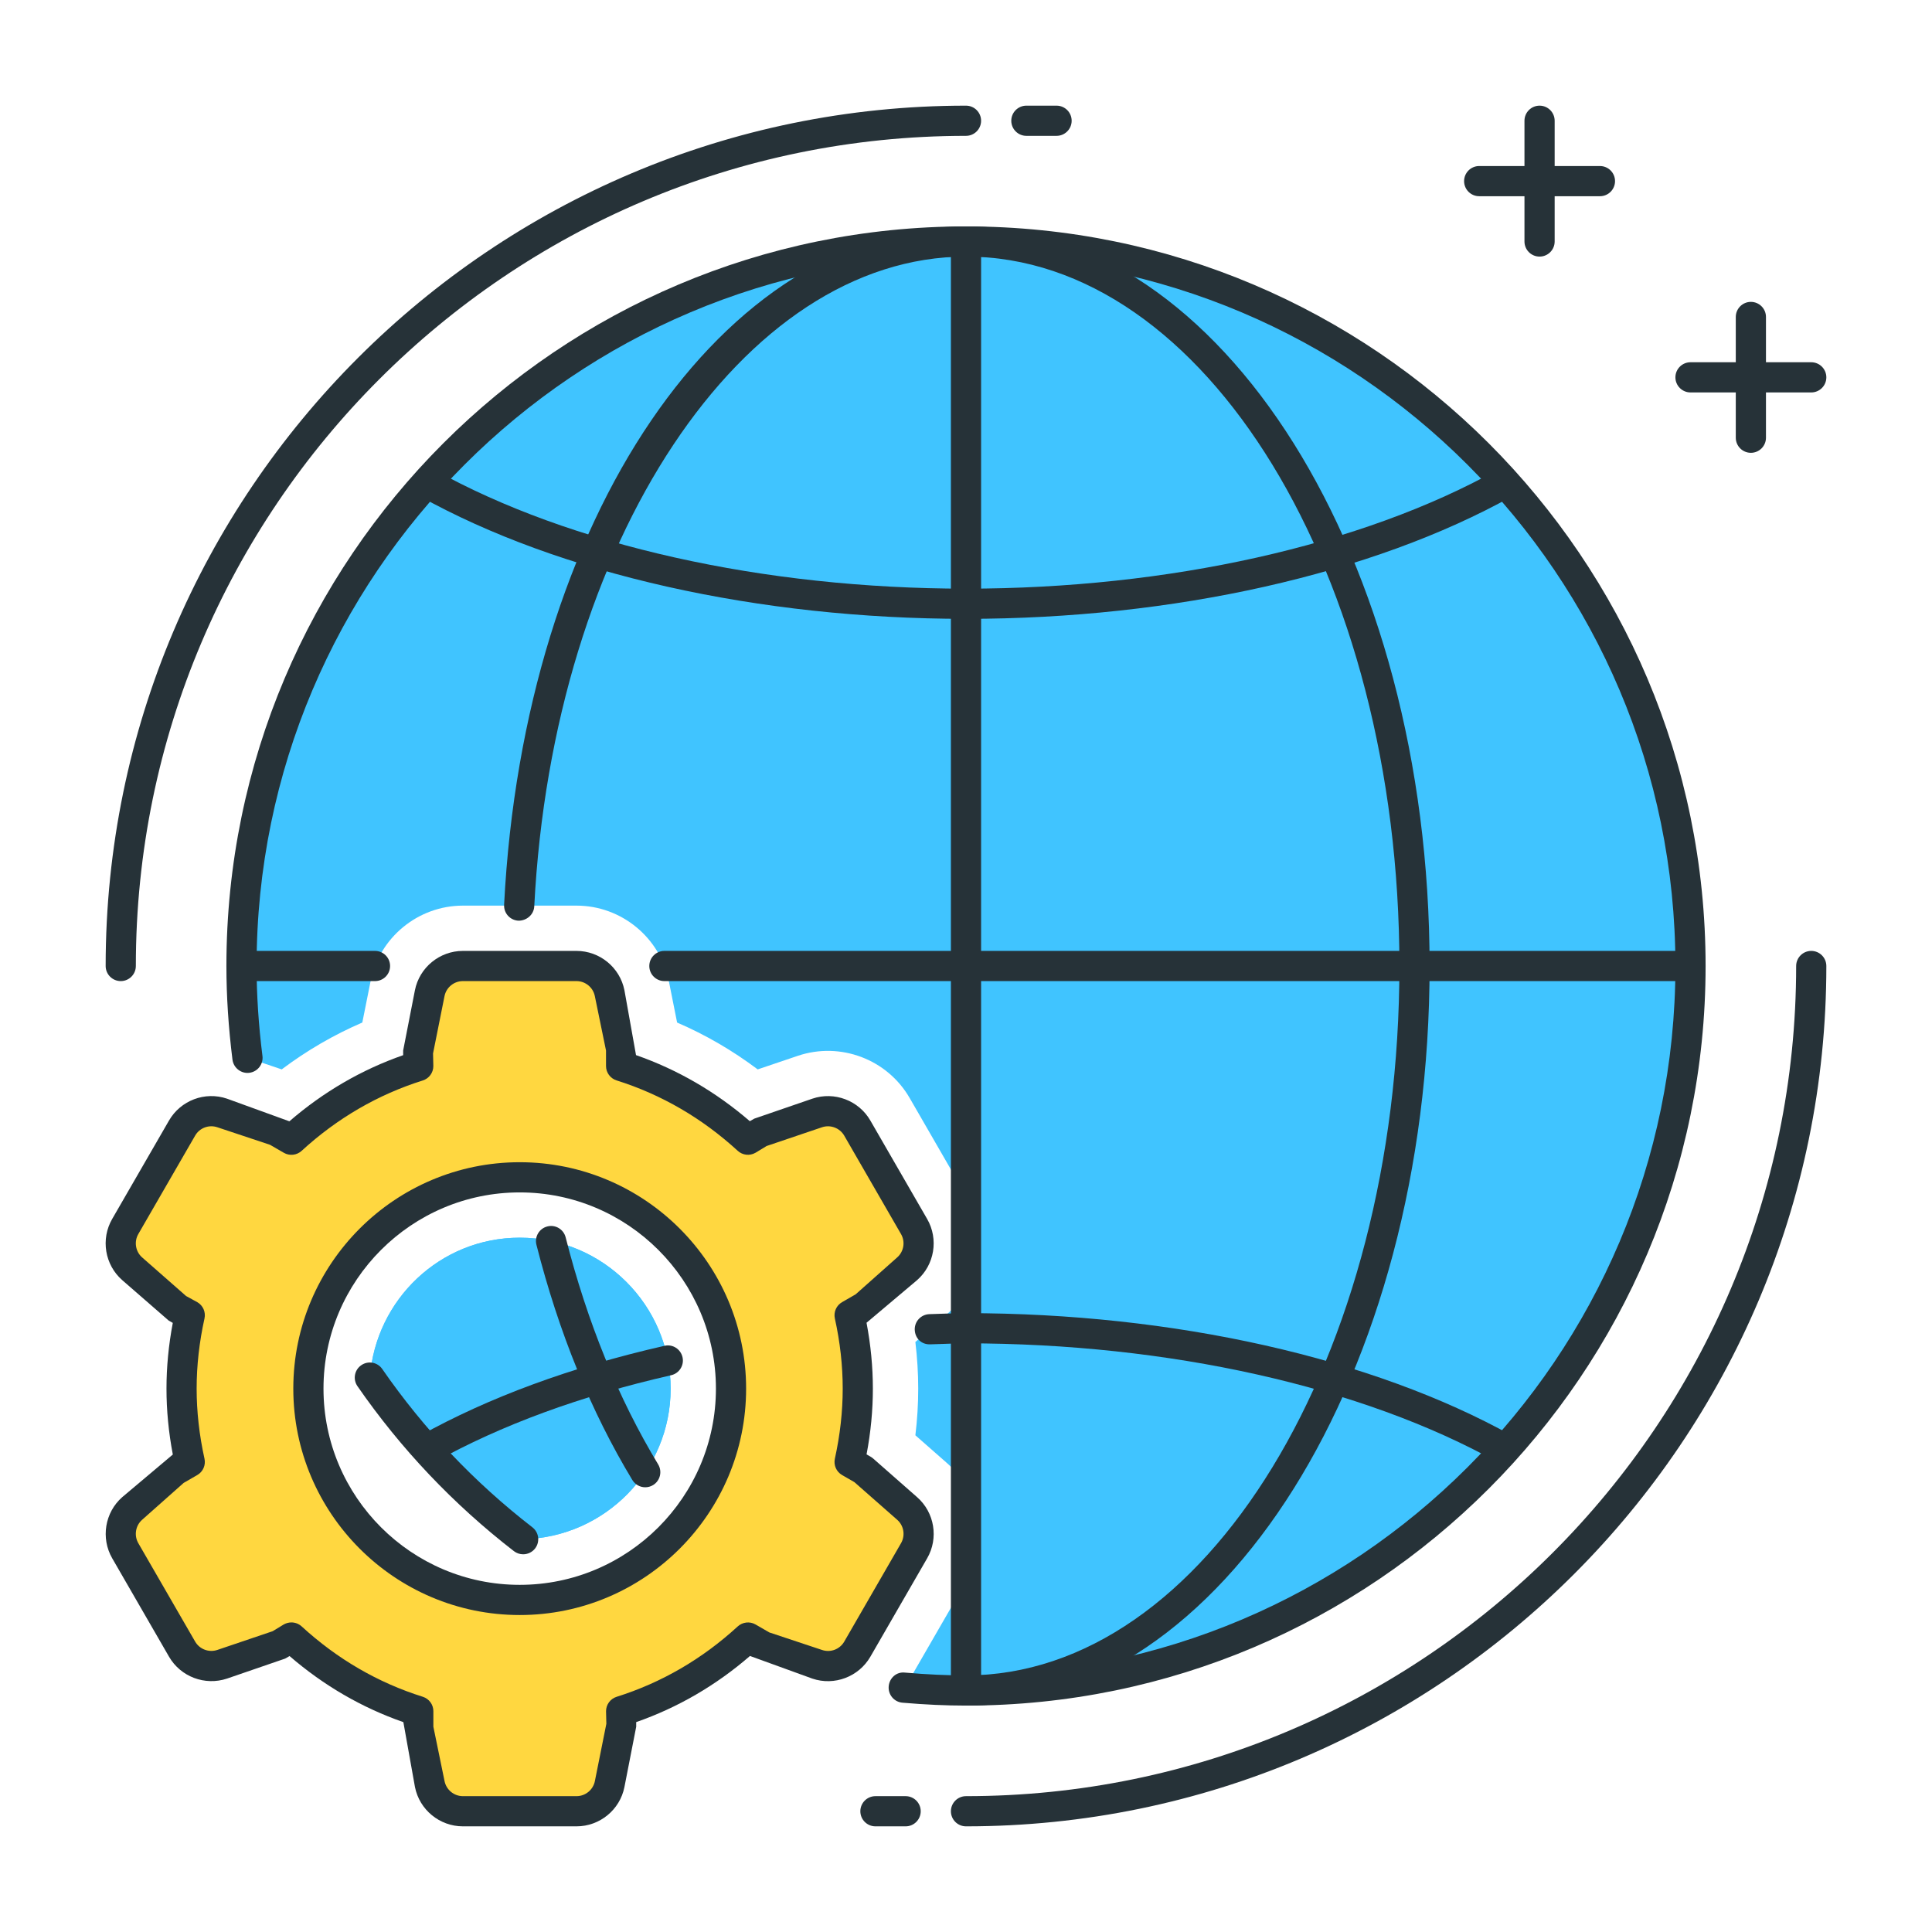 <?xml version="1.0" encoding="utf-8"?>
<!-- Generator: Adobe Illustrator 22.0.0, SVG Export Plug-In . SVG Version: 6.00 Build 0)  -->
<svg version="1.1" id="Icon_Set" xmlns="http://www.w3.org/2000/svg" xmlns:xlink="http://www.w3.org/1999/xlink" x="0px" y="0px"
	 viewBox="0 0 64 64" style="enable-background:new 0 0 64 64;" xml:space="preserve">
<style type="text/css">
	.st0{fill:#40C4FF;}
	.st1{fill:#263238;}
	.st2{fill:#FFD740;}
	.st3{fill:#FF5252;}
	.st4{fill:#4DB6AC;}
	.st5{fill:#FFFFFF;}
	.st6{fill:#4FC3F7;}
	.st7{fill:#37474F;}
</style>
<g>
	<g>
		<path class="st0" d="M32,8C18.746,8,8,18.745,8,32c0,1.031,0.072,2.044,0.199,3.041l1.133,0.384
			c0.833-0.626,1.725-1.145,2.67-1.552l0.273-1.364C12.565,31.055,13.852,30,15.334,30h3.764c1.482,0,2.769,1.055,3.06,2.509
			l0.272,1.364c0.945,0.408,1.837,0.926,2.67,1.552l1.33-0.45c1.408-0.474,2.961,0.113,3.702,1.395l1.882,3.261
			c0.742,1.284,0.471,2.926-0.644,3.904l-1.047,0.921c0.062,0.518,0.094,1.034,0.094,1.545s-0.031,1.027-0.094,1.545l1.049,0.922
			c1.113,0.976,1.384,2.619,0.642,3.903l-1.881,3.259c-0.057,0.099-0.128,0.186-0.194,0.276C30.618,55.964,31.305,56,32,56
			c13.255,0,24-10.745,24-24S45.255,8,32,8z"/>
	</g>
	<g>
		<path class="st0" d="M17.216,41c-2.632,0-4.772,2.051-4.963,4.635c1.408,2.036,3.123,3.842,5.078,5.354
			c2.703-0.063,4.885-2.271,4.885-4.988C22.216,43.243,19.973,41,17.216,41z"/>
	</g>
	<g>
		<path class="st0" d="M17.216,41c-2.632,0-4.772,2.051-4.963,4.635c1.408,2.036,3.123,3.842,5.078,5.354
			c2.703-0.063,4.885-2.271,4.885-4.988C22.216,43.243,19.973,41,17.216,41z"/>
	</g>
	<g>
		<path class="st1" d="M32,56.5c-0.66,0-1.349-0.031-2.105-0.096c-0.275-0.023-0.479-0.266-0.456-0.541
			c0.023-0.275,0.256-0.491,0.541-0.456C30.708,55.47,31.369,55.5,32,55.5c12.958,0,23.5-10.542,23.5-23.5S44.958,8.5,32,8.5
			S8.5,19.042,8.5,32c0,0.957,0.065,1.958,0.194,2.979c0.035,0.274-0.16,0.524-0.434,0.559c-0.268,0.035-0.523-0.159-0.559-0.434
			C7.568,34.042,7.5,32.998,7.5,32C7.5,18.491,18.491,7.5,32,7.5S56.5,18.491,56.5,32S45.51,56.5,32,56.5z"/>
	</g>
	<g>
		<path class="st1" d="M17.33,51.488c-0.107,0-0.214-0.034-0.306-0.104c-2.002-1.549-3.746-3.388-5.183-5.465
			c-0.157-0.227-0.101-0.539,0.127-0.695c0.225-0.157,0.538-0.102,0.695,0.127c1.378,1.992,3.051,3.756,4.973,5.243
			c0.218,0.169,0.258,0.483,0.089,0.702C17.627,51.421,17.479,51.488,17.33,51.488z"/>
	</g>
	<g>
		<path class="st1" d="M4,32.5c-0.276,0-0.5-0.224-0.5-0.5C3.5,16.285,16.285,3.5,32,3.5c0.276,0,0.5,0.224,0.5,0.5
			S32.276,4.5,32,4.5C16.836,4.5,4.5,16.836,4.5,32C4.5,32.276,4.276,32.5,4,32.5z"/>
	</g>
	<g>
		<path class="st1" d="M35,4.5h-1c-0.276,0-0.5-0.224-0.5-0.5s0.224-0.5,0.5-0.5h1c0.276,0,0.5,0.224,0.5,0.5S35.276,4.5,35,4.5z"/>
	</g>
	<g>
		<path class="st1" d="M32,60.5c-0.276,0-0.5-0.224-0.5-0.5s0.224-0.5,0.5-0.5c15.164,0,27.5-12.336,27.5-27.5
			c0-0.276,0.224-0.5,0.5-0.5s0.5,0.224,0.5,0.5C60.5,47.715,47.715,60.5,32,60.5z"/>
	</g>
	<g>
		<path class="st1" d="M53,6.5h-4c-0.276,0-0.5-0.224-0.5-0.5s0.224-0.5,0.5-0.5h4c0.276,0,0.5,0.224,0.5,0.5S53.276,6.5,53,6.5z"/>
	</g>
	<g>
		<path class="st1" d="M51,8.5c-0.276,0-0.5-0.224-0.5-0.5V4c0-0.276,0.224-0.5,0.5-0.5s0.5,0.224,0.5,0.5v4
			C51.5,8.276,51.276,8.5,51,8.5z"/>
	</g>
	<g>
		<path class="st1" d="M60,13h-4c-0.276,0-0.5-0.224-0.5-0.5S55.724,12,56,12h4c0.276,0,0.5,0.224,0.5,0.5S60.276,13,60,13z"/>
	</g>
	<g>
		<path class="st1" d="M58,15c-0.276,0-0.5-0.224-0.5-0.5v-4c0-0.276,0.224-0.5,0.5-0.5s0.5,0.224,0.5,0.5v4
			C58.5,14.776,58.276,15,58,15z"/>
	</g>
	<g>
		<path class="st1" d="M32,20.5c-6.869,0-13.465-1.481-18.097-4.063c-0.241-0.134-0.328-0.439-0.193-0.68
			c0.134-0.241,0.438-0.327,0.68-0.193C18.878,18.065,25.297,19.5,32,19.5c6.703,0,13.122-1.435,17.609-3.937
			c0.242-0.134,0.545-0.048,0.68,0.193s0.048,0.546-0.193,0.68C45.465,19.019,38.869,20.5,32,20.5z"/>
	</g>
	<g>
		<path class="st1" d="M32,56.5c-0.276,0-0.5-0.224-0.5-0.5V8c0-0.276,0.224-0.5,0.5-0.5s0.5,0.224,0.5,0.5v48
			C32.5,56.276,32.277,56.5,32,56.5z"/>
	</g>
	<g>
		<path class="st1" d="M12.423,32.5H8c-0.276,0-0.5-0.224-0.5-0.5s0.224-0.5,0.5-0.5h4.422c0.276,0,0.5,0.224,0.5,0.5
			S12.699,32.5,12.423,32.5z"/>
	</g>
	<g>
		<path class="st1" d="M56,32.5H22.009c-0.276,0-0.5-0.224-0.5-0.5s0.224-0.5,0.5-0.5H56c0.276,0,0.5,0.224,0.5,0.5
			S56.277,32.5,56,32.5z"/>
	</g>
	<g>
		<path class="st2" d="M28.596,48.69l-0.452-0.261c0.173-0.783,0.272-1.594,0.272-2.43s-0.098-1.646-0.272-2.43l0.451-0.261
			l1.455-1.279c0.401-0.352,0.498-0.939,0.231-1.401l-1.882-3.259c-0.267-0.462-0.823-0.672-1.329-0.501l-1.835,0.621l-0.458,0.265
			c-1.194-1.095-2.618-1.943-4.201-2.44V34.8l-0.38-1.9c-0.105-0.524-0.564-0.9-1.098-0.9h-3.764c-0.534,0-0.994,0.377-1.098,0.9
			l-0.38,1.9v0.514c-1.584,0.498-3.007,1.345-4.201,2.44L9.196,37.49l-1.835-0.621c-0.506-0.171-1.062,0.039-1.329,0.501L4.15,40.63
			c-0.267,0.462-0.17,1.049,0.231,1.401l1.455,1.279l0.451,0.261C6.114,44.354,6.016,45.165,6.016,46s0.098,1.647,0.272,2.43
			L5.836,48.69l-1.455,1.279C3.98,50.321,3.884,50.908,4.15,51.37l1.882,3.26c0.267,0.462,0.823,0.672,1.329,0.501l1.835-0.621
			l0.459-0.265c1.194,1.095,2.618,1.943,4.201,2.44v0.515l0.38,1.899C14.34,59.623,14.8,60,15.334,60h3.764
			c0.534,0,0.994-0.377,1.098-0.9l0.38-1.899v-0.515c1.584-0.498,3.008-1.345,4.201-2.44l0.459,0.265l1.835,0.621
			c0.506,0.171,1.062-0.039,1.329-0.501l1.882-3.26c0.267-0.462,0.17-1.049-0.231-1.401L28.596,48.69z M17.216,53
			c-3.866,0-7-3.134-7-7c0-3.866,3.134-7,7-7c3.866,0,7,3.134,7,7C24.216,49.866,21.082,53,17.216,53z"/>
		<path class="st1" d="M19.098,60.5h-3.764c-0.77,0-1.438-0.548-1.588-1.303l-0.384-2.149c-1.377-0.48-2.643-1.215-3.77-2.189
			l-0.146,0.084l-1.925,0.662c-0.729,0.245-1.538-0.059-1.922-0.725l-1.882-3.26c-0.384-0.667-0.244-1.519,0.333-2.026l1.675-1.411
			c-0.14-0.733-0.21-1.466-0.21-2.183c0-0.715,0.07-1.446,0.209-2.177l-0.139-0.08l-1.536-1.337
			c-0.578-0.507-0.718-1.359-0.333-2.026l1.882-3.26c0.385-0.667,1.191-0.974,1.922-0.725l2.066,0.75
			c1.127-0.975,2.392-1.71,3.769-2.191V34.8l0.39-1.998c0.15-0.754,0.819-1.302,1.588-1.302h3.764c0.77,0,1.438,0.548,1.588,1.303
			l0.384,2.149c1.377,0.481,2.643,1.216,3.77,2.189l0.146-0.084l1.925-0.662c0.727-0.248,1.538,0.058,1.922,0.725l1.881,3.26
			c0.385,0.667,0.245,1.519-0.334,2.027l-1.674,1.411c0.139,0.731,0.21,1.464,0.21,2.183c0,0.716-0.07,1.447-0.209,2.177l0.139,0.08
			c0.028,0.017,0.055,0.036,0.08,0.058l1.455,1.279c0.578,0.507,0.719,1.359,0.333,2.026l-1.881,3.26
			c-0.385,0.666-1.193,0.972-1.922,0.725l-2.066-0.75c-1.126,0.975-2.392,1.71-3.769,2.191v0.154l-0.39,1.997
			C20.536,59.952,19.867,60.5,19.098,60.5z M9.654,53.745c0.122,0,0.244,0.045,0.338,0.131c1.178,1.081,2.529,1.866,4.014,2.332
			c0.208,0.065,0.35,0.259,0.35,0.477v0.515l0.37,1.801c0.058,0.289,0.313,0.499,0.608,0.499h3.764c0.294,0,0.55-0.209,0.608-0.498
			l0.38-1.899l-0.01-0.417c0-0.218,0.142-0.412,0.35-0.477c1.485-0.467,2.835-1.251,4.013-2.332c0.161-0.147,0.4-0.173,0.588-0.065
			l0.459,0.265l1.745,0.58c0.281,0.096,0.589-0.022,0.736-0.277l1.881-3.26c0.147-0.255,0.094-0.581-0.127-0.775l-1.418-1.247
			l-0.409-0.236c-0.189-0.109-0.285-0.328-0.238-0.541c0.172-0.779,0.26-1.56,0.26-2.322s-0.087-1.543-0.26-2.322
			c-0.047-0.213,0.049-0.432,0.238-0.541l0.451-0.26l1.375-1.222c0.221-0.194,0.275-0.52,0.127-0.775l-1.881-3.26
			c-0.147-0.254-0.457-0.371-0.736-0.277l-1.835,0.621l-0.369,0.224c-0.189,0.109-0.427,0.083-0.588-0.065
			c-1.178-1.08-2.528-1.865-4.013-2.332c-0.208-0.065-0.35-0.259-0.35-0.477V34.8l-0.37-1.801c-0.058-0.289-0.313-0.499-0.608-0.499
			h-3.764c-0.294,0-0.55,0.209-0.608,0.498l-0.38,1.9l0.01,0.417c0,0.218-0.142,0.412-0.35,0.477
			c-1.485,0.466-2.835,1.251-4.014,2.332c-0.161,0.147-0.399,0.173-0.588,0.064l-0.458-0.265l-1.745-0.581
			c-0.282-0.095-0.589,0.022-0.736,0.277l-1.882,3.26c-0.147,0.255-0.094,0.581,0.127,0.775l1.456,1.279l0.371,0.203
			c0.189,0.109,0.285,0.328,0.238,0.541c-0.173,0.78-0.26,1.561-0.26,2.322s0.087,1.542,0.26,2.322
			c0.047,0.213-0.049,0.432-0.238,0.541l-0.452,0.261l-1.375,1.221c-0.221,0.194-0.274,0.521-0.127,0.776l1.882,3.259
			c0.147,0.255,0.458,0.372,0.736,0.277l1.834-0.621l0.368-0.224C9.482,53.767,9.568,53.745,9.654,53.745z M17.216,53.5
			c-4.136,0-7.5-3.364-7.5-7.5s3.364-7.5,7.5-7.5s7.5,3.364,7.5,7.5S21.352,53.5,17.216,53.5z M17.216,39.5
			c-3.584,0-6.5,2.916-6.5,6.5s2.916,6.5,6.5,6.5s6.5-2.916,6.5-6.5S20.8,39.5,17.216,39.5z"/>
	</g>
	<g>
		<path class="st1" d="M49.853,48.5c-0.083,0-0.166-0.021-0.243-0.063C45.122,45.935,38.704,44.5,32,44.5
			c-0.256,0-0.508,0.009-0.759,0.019l-0.426,0.014c-0.303,0.01-0.505-0.211-0.513-0.487c-0.007-0.276,0.211-0.505,0.487-0.513
			l0.416-0.014C31.468,43.51,31.732,43.5,32,43.5c6.869,0,13.464,1.481,18.096,4.063c0.241,0.134,0.328,0.439,0.193,0.68
			C50.198,48.408,50.028,48.5,49.853,48.5z"/>
	</g>
	<g>
		<path class="st1" d="M14.148,48.5c-0.175,0-0.346-0.092-0.437-0.256c-0.135-0.241-0.048-0.546,0.193-0.68
			c2.288-1.275,5.016-2.279,8.107-2.982c0.267-0.065,0.537,0.107,0.598,0.376c0.062,0.269-0.107,0.537-0.376,0.598
			c-2.999,0.683-5.637,1.652-7.841,2.88C14.314,48.479,14.23,48.5,14.148,48.5z"/>
	</g>
	<g>
		<path class="st1" d="M21.375,49.268c-0.169,0-0.334-0.086-0.428-0.241c-1.37-2.265-2.438-4.886-3.177-7.792
			c-0.068-0.268,0.094-0.54,0.361-0.607c0.265-0.071,0.54,0.093,0.607,0.361c0.715,2.81,1.746,5.34,3.064,7.52
			c0.143,0.236,0.067,0.544-0.169,0.687C21.553,49.244,21.463,49.268,21.375,49.268z"/>
	</g>
	<g>
		<path class="st1" d="M32,56.5c-0.276,0-0.5-0.224-0.5-0.5s0.224-0.5,0.5-0.5c7.917,0,14.357-10.542,14.357-23.5S39.917,8.5,32,8.5
			c-7.403,0-13.686,9.455-14.302,21.525c-0.014,0.276-0.257,0.478-0.525,0.474c-0.276-0.014-0.488-0.249-0.474-0.525
			C17.354,17.162,23.932,7.5,32,7.5c8.468,0,15.357,10.991,15.357,24.5S40.468,56.5,32,56.5z"/>
	</g>
	<g>
		<path class="st1" d="M30,60.5h-1c-0.276,0-0.5-0.224-0.5-0.5s0.224-0.5,0.5-0.5h1c0.276,0,0.5,0.224,0.5,0.5S30.276,60.5,30,60.5z
			"/>
	</g>
</g>
</svg>
